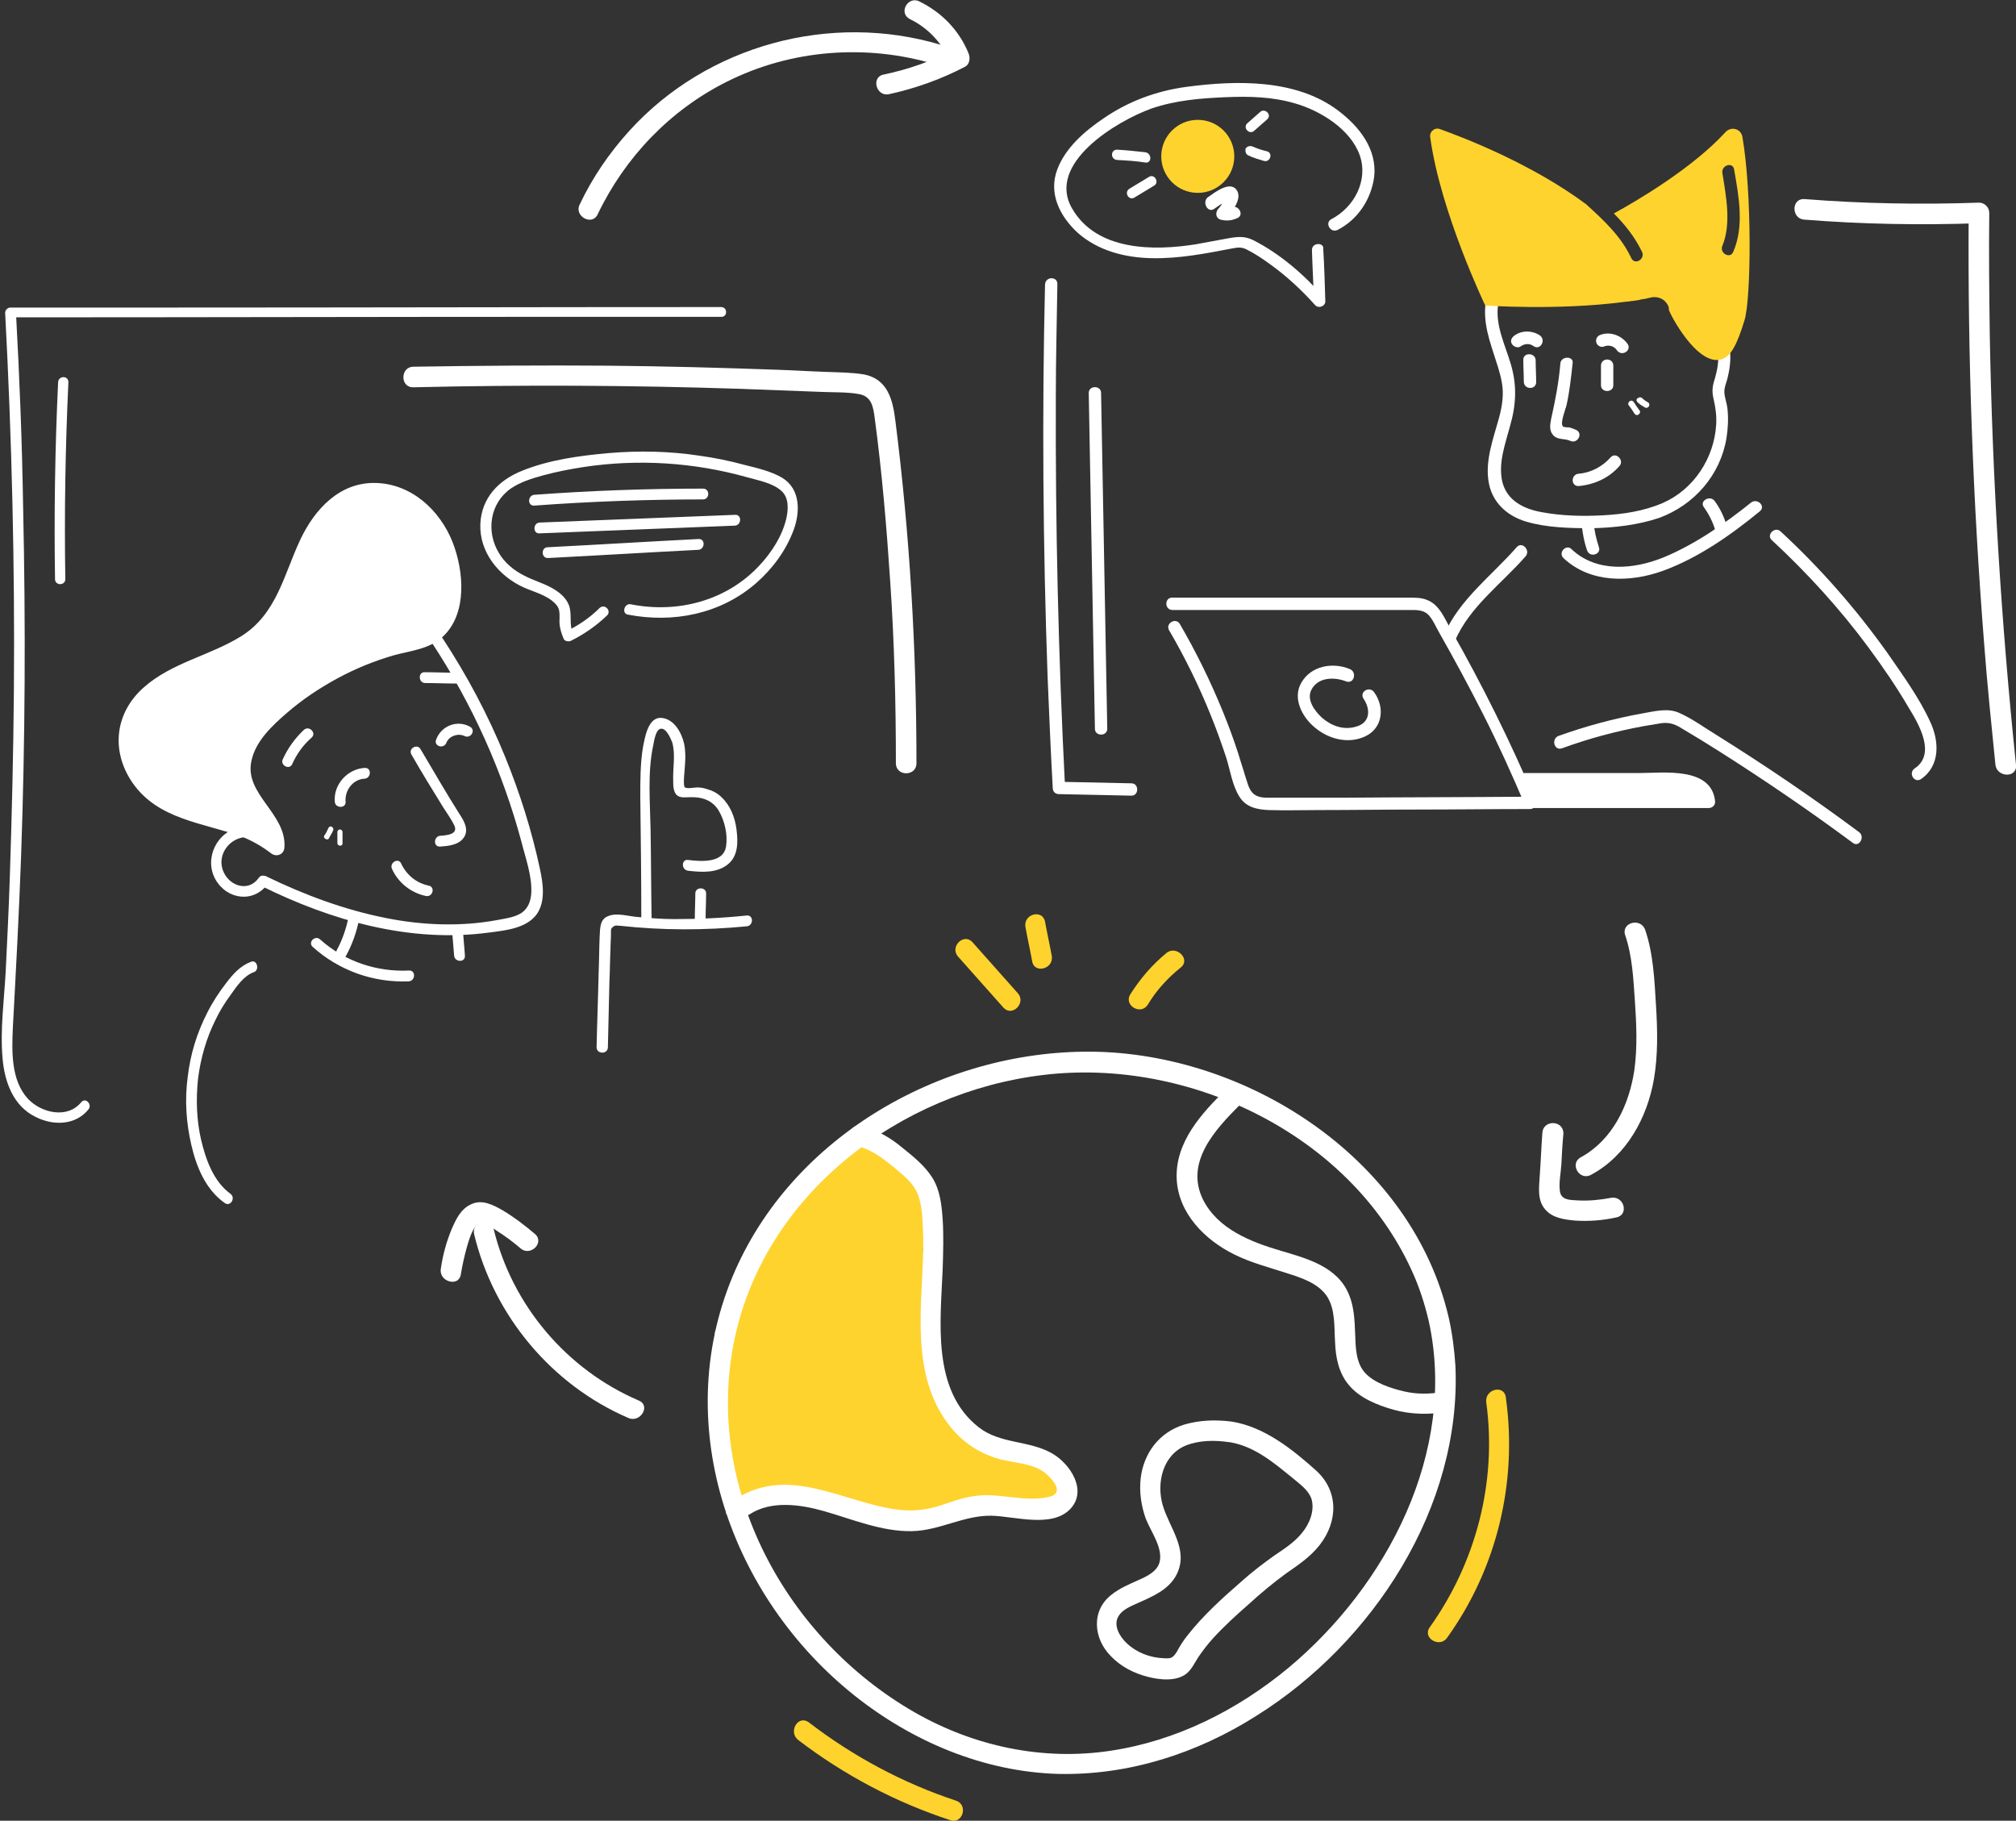 <?xml version="1.0" encoding="utf-8"?>
<!-- Generator: Adobe Illustrator 19.0.0, SVG Export Plug-In . SVG Version: 6.00 Build 0)  -->
<svg version="1.1" id="Layer_1" xmlns="http://www.w3.org/2000/svg" xmlns:xlink="http://www.w3.org/1999/xlink" x="0px" y="0px"
	 viewBox="0 0 392 354" style="enable-background:new 0 0 392 354;" xml:space="preserve">
<rect x="0" y="0" width="392" height="354" fill="#333333" stroke="none"/>
<style type="text/css">
	.st0{fill:#FED32D;}
	.st1{fill:#FFFFFF;}
	.st2{fill:none;stroke:#FFFFFF;stroke-width:1.5;stroke-miterlimit:10;}
</style>
<path id="XMLID_1095_" class="st0" d="M170.2,222.6l-4.5-0.5l-14,12.7L139,259l2.2,35.4l10.8-4.1l14.9,3.2l12.6,2.3l10.1-2.7l14,0.7
	l2.9-2.7l-1.8-5.6c-4-1.3-8.1-2.5-12.1-3.8c-1.7-1.2-3.4-2.4-5.2-3.6c-1.6-2.1-3.2-4.2-4.8-6.3c-0.7-3.6-1.5-7.1-2.2-10.7l-0.9-18.3
	l1.1-8C180.5,234.8,174.7,223,170.2,222.6z"/>
<circle id="XMLID_1092_" class="st0" cx="232.9" cy="30.4" r="7.1"/>
<g id="XMLID_1089_">
	<g id="XMLID_1090_">
		<path id="XMLID_1091_" class="st1" d="M288.9,58.7c-0.6,4.1,0.8,7.7,2,11.5c0.6,1.8,1.2,3.8,1.3,5.7c0.1,2.4-0.5,4.7-1.2,7
			c-1.1,3.8-2.4,7.9-1.3,11.9c1,3.4,3.7,5.6,7,6.6c4,1.2,8.6,1.3,12.8,1.3c4.4-0.1,8.9-0.6,13.1-2c6.8-2.5,11.9-8.3,13.1-15.5
			c0.3-1.9,0.4-3.8,0.2-5.7c-0.1-1-0.5-2-0.6-3.1c-0.1-1.1,0.5-2.2,0.7-3.3c0.9-3.7,0.6-7.9-2.2-10.7c-1.1-1.1-2.8,0.6-1.7,1.7
			c2.5,2.4,2.3,6.2,1.4,9.3c-0.5,1.6-0.7,2.5-0.3,4.2c0.4,1.7,0.6,3.3,0.5,5c-0.4,6.5-4.4,12.6-10.4,15.2c-3.7,1.6-7.8,2.2-11.8,2.4
			c-3.8,0.2-7.8,0.1-11.6-0.6c-3.5-0.6-6.9-2.2-7.8-6c-0.8-3.6,0.6-7.3,1.5-10.7c1.2-4.1,1.4-7.9,0.2-12c-1.1-3.8-3.1-7.6-2.5-11.7
			C291.4,57.8,289.1,57.2,288.9,58.7L288.9,58.7z"/>
	</g>
</g>
<path id="XMLID_577_" class="st0" d="M338.8,26.6c-0.3-1.6-2.2-2.1-3.3-0.9c-6.4,7-17.3,13.4-21.7,15.8c2.2,2.2,4.1,4.6,5.5,7.5
	c0.6,1.4-1.4,2.6-2.1,1.2c-2-4.3-5.4-7.4-8.8-10.5C297.9,31.9,285,26.9,280,25.1c-1-0.4-2.1,0.5-1.9,1.6c2,14.6,10.7,32.7,10.7,32.7
	s14.1,1,27-0.7c0.3,0,0.7-0.1,1-0.1c0.5-0.1,1-0.1,1.4-0.2c0.3,0,0.6-0.1,1-0.2c0.2,0,0.5-0.1,0.7-0.1c0.5-0.1,0.9-0.2,1.3-0.3
	c0.7-0.1,1.3,0,1.9,0.3c0.4,0.2,0.7,0.5,1,0.9c0.3,0.4,0.4,0.8,0.4,1c0,0.1,0,0.2,0,0.2c0.1,0.7,5.4,10.9,10.1,9.7
	c1.9-0.5,3.1-2.7,4.6-7.6C340.5,58.2,340.7,37.6,338.8,26.6z M337,49c-0.6,1.4-2.7,0.2-2.1-1.2c1.8-4.3,0.7-9.8,0-14.2
	c-0.2-1.5,2.1-2.2,2.3-0.6C338.1,38.2,339.2,44,337,49z"/>
<g id="XMLID_1077_">
	<g id="XMLID_1078_">
		<path id="XMLID_1079_" class="st1" d="M303.4,70.7c-0.3,3.7-1,7.2-1.8,10.8c-0.2,1.1-0.4,2.2,0.4,3.1c0.9,1,2.2,0.6,3.3,1.1
			c1.4,0.7,2.6-1.4,1.2-2.1c-0.5-0.2-0.9-0.4-1.4-0.5c-0.2,0-1,0-1.2-0.2c-0.6-0.6,0.5-3.3,0.7-4.1c0.6-2.7,0.9-5.5,1.2-8.3
			C305.9,69.2,303.5,69.2,303.4,70.7L303.4,70.7z"/>
	</g>
</g>
<g id="XMLID_1074_">
	<g id="XMLID_1075_">
		<path id="XMLID_1076_" class="st1" d="M307,94.5c3.1-0.3,5.9-1.6,7.9-3.9c1-1.1-0.7-2.8-1.7-1.7c-1.6,1.8-3.8,3-6.2,3.2
			C305.4,92.2,305.4,94.6,307,94.5L307,94.5z"/>
	</g>
</g>
<g id="XMLID_1071_">
	<g id="XMLID_1072_">
		<path id="XMLID_1073_" class="st1" d="M311.8,67.4c0.9-0.4,2-0.2,2.6,0.7c0.9,1.3,2.9,0.1,2.1-1.2c-1.2-1.7-3.4-2.5-5.3-1.8
			c-0.6,0.2-1,0.8-0.8,1.5C310.5,67.1,311.2,67.6,311.8,67.4L311.8,67.4z"/>
	</g>
</g>
<g id="XMLID_1068_">
	<g id="XMLID_1069_">
		<path id="XMLID_1070_" class="st1" d="M295.6,67.4c0.8-0.6,1.8-0.7,2.6-0.1c1.3,0.9,2.5-1.2,1.2-2.1c-1.5-1-3.6-1-5,0.1
			c-0.5,0.4-0.8,1-0.4,1.6C294.3,67.4,295.1,67.7,295.6,67.4L295.6,67.4z"/>
	</g>
</g>
<g id="XMLID_1065_">
	<g id="XMLID_1066_">
		<path id="XMLID_1067_" class="st1" d="M296.2,70c0,1.4,0.1,2.9,0.1,4.3c0.1,1.5,2.4,1.5,2.4,0c0-1.4-0.1-2.9-0.1-4.3
			C298.5,68.5,296.1,68.5,296.2,70L296.2,70z"/>
	</g>
</g>
<g id="XMLID_1062_">
	<g id="XMLID_1063_">
		<path id="XMLID_1064_" class="st1" d="M311.3,71.1c0,1.3,0,2.5,0,3.8c0,1.5,2.4,1.5,2.4,0c0-1.3,0-2.5,0-3.8
			C313.7,69.5,311.3,69.5,311.3,71.1L311.3,71.1z"/>
	</g>
</g>
<g id="XMLID_1059_">
	<g id="XMLID_1060_">
		<path id="XMLID_1061_" class="st1" d="M307.5,101.6c0.2,1.9,0.5,3.7,1.1,5.4c0.5,1.5,2.8,0.8,2.3-0.6c-0.5-1.6-0.9-3.1-1-4.8
			C309.7,100.1,307.3,100.1,307.5,101.6L307.5,101.6z"/>
	</g>
</g>
<g id="XMLID_1056_">
	<g id="XMLID_1057_">
		<path id="XMLID_1058_" class="st1" d="M331.3,98.6c1,1.4,1.7,2.8,2.2,4.4c0.4,1.5,2.7,0.8,2.3-0.6c-0.5-1.8-1.3-3.5-2.4-5
			C332.5,96.2,330.4,97.4,331.3,98.6L331.3,98.6z"/>
	</g>
</g>
<g id="XMLID_1053_">
	<g id="XMLID_1054_">
		<path id="XMLID_1055_" class="st1" d="M304,108.5c5.2,4.9,12.9,4.8,19.3,2.5c6.9-2.5,13.3-7,18.9-11.6c1.2-1-0.5-2.6-1.7-1.7
			c-5.1,4.1-11,8.2-17.1,10.7c-5.7,2.3-12.9,3-17.8-1.6C304.6,105.7,302.9,107.4,304,108.5L304,108.5z"/>
	</g>
</g>
<g id="XMLID_1050_">
	<g id="XMLID_1051_">
		<path id="XMLID_1052_" class="st1" d="M344.5,105c6.9,6.4,13.3,13.4,18.9,21c2.8,3.8,5.4,7.6,7.8,11.7c1.9,3.1,5.3,8.9,1.1,11.7
			c-1.3,0.9-0.1,2.9,1.2,2.1c3.8-2.6,3.6-7.4,1.8-11.2c-2.1-4.6-5.3-9-8.2-13.2c-6.1-8.6-13.1-16.6-20.9-23.8
			C345.1,102.3,343.4,104,344.5,105L344.5,105z"/>
	</g>
</g>
<g id="XMLID_1047_">
	<g id="XMLID_1048_">
		<path id="XMLID_1049_" class="st1" d="M228,118.6c12.3,0,24.6,0,36.8,0c3,0,6.1,0,9.1,0c1.3,0,2.8-0.1,3.8,0.9
			c0.9,0.9,1.5,2.4,2.2,3.6c2.9,5.1,5.7,10.3,8.4,15.6c3,5.9,5.7,11.9,8.3,18c0.3-0.6,0.7-1.2,1-1.8c-12.3,0.1-24.6,0.1-36.8,0.2
			c-3,0-6.1,0-9.1,0c-1.5,0-2.9,0-4.4,0c-1.3,0-2.8,0.1-3.8-1c-0.8-0.9-1-2.2-1.4-3.3c-0.4-1.4-0.9-2.8-1.3-4.2
			c-0.9-2.8-1.9-5.5-3-8.2c-2.4-5.9-5.2-11.6-8.4-17.1c-0.8-1.3-2.8-0.1-2.1,1.2c3.1,5.3,5.8,10.8,8.1,16.5c1.1,2.7,2.1,5.5,3,8.2
			c0.8,2.5,1.2,5.5,2.6,7.7c1.3,2.1,3.5,2.5,5.7,2.6c3.2,0.1,6.4,0,9.6,0c6.4,0,12.8-0.1,19.2-0.1c7.3,0,14.7-0.1,22-0.1
			c1,0,1.4-1,1-1.8c-4.8-11.3-10.3-22.4-16.4-33.1c-1.1-2-2.2-4.8-4.5-5.7c-1.1-0.5-2.3-0.5-3.5-0.5c-1.7,0-3.4,0-5,0
			c-6.4,0-12.8,0-19.2,0c-7.3,0-14.7,0-22,0C226.4,116.2,226.4,118.6,228,118.6L228,118.6z"/>
	</g>
</g>
<g id="XMLID_1041_">
	<g id="XMLID_1045_">
		<path id="XMLID_1046_" class="st1" d="M296.5,151.5c9.3,0,18.6,0,28,0.1c1.7,0,3.4,0,5,0.7s2.9,2.1,2.9,3.7c-11.5,0-23,0-34.6,0"
			/>
	</g>
	<g id="XMLID_1042_">
		<g id="XMLID_1043_">
			<path id="XMLID_1044_" class="st1" d="M296.5,152.7c6.1,0,12.3,0,18.4,0c3,0,5.9,0,8.9,0c2.4,0,7-0.2,7.3,3.2
				c0.4-0.4,0.8-0.8,1.2-1.2c-11.5,0-23,0-34.6,0c-1.5,0-1.5,2.4,0,2.4c11.5,0,23,0,34.6,0c0.6,0,1.2-0.5,1.2-1.2
				c-0.6-6.9-10-5.6-14.8-5.6c-7.4,0-14.8,0-22.2,0C294.9,150.3,294.9,152.7,296.5,152.7L296.5,152.7z"/>
		</g>
	</g>
</g>
<g id="XMLID_1038_">
	<g id="XMLID_1039_">
		<path id="XMLID_1040_" class="st1" d="M294.9,106.4c-4.8,5.5-11.1,10.1-14.1,17c-0.6,1.4,1.4,2.6,2.1,1.2
			c2.9-6.7,9.1-11.1,13.8-16.5C297.6,106.9,295.9,105.2,294.9,106.4L294.9,106.4z"/>
	</g>
</g>
<g id="XMLID_1035_">
	<g id="XMLID_1036_">
		<path id="XMLID_1037_" class="st1" d="M303.7,145.5c5.2-1.9,10.4-3.3,15.8-4.3c1.2-0.2,2.4-0.4,3.6-0.6c1.7-0.2,2.8,0.3,4.2,1.2
			c2.2,1.3,4.5,2.7,6.7,4.1c9,5.7,17.8,11.7,26.3,18c1.2,0.9,2.4-1.2,1.2-2.1c-9-6.7-18.3-13-27.9-19c-2.3-1.4-4.6-3.1-7.1-4.2
			c-2.2-1-4.8-0.3-7.1,0.1c-5.6,1-11.1,2.5-16.4,4.4C301.6,143.7,302.2,146,303.7,145.5L303.7,145.5z"/>
	</g>
</g>
<g id="XMLID_1033_">
	<path id="XMLID_1034_" class="st2" d="M299.5,112.1"/>
</g>
<g id="XMLID_1030_">
	<g id="XMLID_1031_">
		<path id="XMLID_1032_" class="st1" d="M255.1,48.6c0.1,3.4,0.3,6.8,0.4,10.1c0.7-0.3,1.4-0.6,2-0.8c-3.8-4.4-8.5-8.5-13.8-11.2
			c-1.6-0.8-2.9-0.7-4.7-0.4c-2.2,0.4-4.4,0.8-6.5,1.2c-8.2,1.3-19.2,1.3-24-6.9c-5.2-8.8,8.7-17.1,15.4-19.5
			c4.7-1.6,9.5-2,14.4-2.2c4.5-0.2,9.1-0.1,13.5,1.2c4.9,1.4,10.8,5,12.6,10.1c1.7,4.9-1.1,10.1-5.5,12.4c-1.4,0.7-0.2,2.8,1.2,2.1
			c3.9-2,6.5-5.9,7.1-10.3c0.6-5.4-2.9-9.8-7-12.9c-8.2-6.2-19.9-5.9-29.6-4.6c-5.8,0.8-11.2,2.8-16,6.1c-3.7,2.5-7.4,5.7-9,9.9
			c-1.8,4.7,0.5,9.2,4,12.4c4,3.5,9.2,4.8,14.4,4.9c5.3,0.1,10.4-0.9,15.6-1.9c1.1-0.2,1.8-0.3,2.8,0.2c1.6,0.8,3.1,1.8,4.6,2.9
			c3.2,2.3,6.1,5,8.7,7.9c0.7,0.8,2.1,0.2,2-0.8c-0.1-3.4-0.2-6.8-0.4-10.1C257.5,47.1,255.1,47.1,255.1,48.6L255.1,48.6z"/>
	</g>
</g>
<g id="XMLID_1027_">
	<g id="XMLID_1028_">
		<path id="XMLID_1029_" class="st1" d="M203.2,55.3c-0.6,25.4-0.4,50.9,0.5,76.3c0.3,7.2,0.6,14.4,1,21.6c0,0.7,0.5,1.2,1.2,1.2
			c4.7,0.1,9.4,0.2,14.1,0.3c1.5,0,1.5-2.4,0-2.4c-4.7-0.1-9.4-0.2-14.1-0.3c0.4,0.4,0.8,0.8,1.2,1.2c-1.3-25.4-1.9-50.8-1.8-76.3
			c0-7.2,0.2-14.4,0.3-21.6C205.7,53.7,203.3,53.7,203.2,55.3L203.2,55.3z"/>
	</g>
</g>
<g id="XMLID_1024_">
	<g id="XMLID_1025_">
		<path id="XMLID_1026_" class="st1" d="M236.1,40.6c0.6-0.4,1.1-0.8,1.7-1.1c0.2-0.1,0.5-0.3,0.7-0.4c0.5-0.3,0.9-0.2,0.3-0.7
			c-0.6-0.5-0.3-0.3-0.5,0c-0.2,0.2-0.3,0.6-0.4,0.8c-0.3,0.5-0.7,1.1-1.1,1.5c-0.5,0.7-0.4,1.7,0.5,2c1.2,0.3,2.2,0.2,3.3-0.3
			c1.4-0.6,0.2-2.7-1.2-2.1c-0.5,0.2-0.9,0.2-1.4,0.1c0.2,0.7,0.4,1.3,0.5,2c1-1.2,3.1-3.7,2-5.4c-1.3-2-4.4,0.5-5.7,1.4
			C233.7,39.4,234.9,41.5,236.1,40.6L236.1,40.6z"/>
	</g>
</g>
<g id="XMLID_1021_">
	<g id="XMLID_1022_">
		<path id="XMLID_1023_" class="st1" d="M211.7,76.4c0.4,21.8,0.8,43.5,1.2,65.3c0,1.5,2.4,1.5,2.4,0c-0.4-21.8-0.8-43.5-1.2-65.3
			C214.1,74.9,211.7,74.9,211.7,76.4L211.7,76.4z"/>
	</g>
</g>
<g id="XMLID_1018_">
	<g id="XMLID_1019_">
		<path id="XMLID_1020_" class="st1" d="M318.4,78.2c0.4,0.4,0.9,0.7,1.4,1c0.7,0.4,1.3-0.6,0.6-1c-0.4-0.2-0.8-0.5-1.1-0.8
			c-0.2-0.2-0.6-0.2-0.8,0C318.2,77.5,318.1,77.9,318.4,78.2L318.4,78.2z"/>
	</g>
</g>
<g id="XMLID_1015_">
	<g id="XMLID_1016_">
		<path id="XMLID_1017_" class="st1" d="M316.7,78.8c0.4,0.5,0.8,1.1,1.1,1.6c0.2,0.3,0.5,0.4,0.8,0.2c0.3-0.2,0.4-0.6,0.2-0.8
			c-0.4-0.5-0.8-1.1-1.1-1.6c-0.2-0.3-0.5-0.4-0.8-0.2C316.6,78.2,316.5,78.6,316.7,78.8L316.7,78.8z"/>
	</g>
</g>
<g id="XMLID_1012_">
	<g id="XMLID_1013_">
		<path id="XMLID_1014_" class="st1" d="M84,125c7.8,11.9,13.7,24.9,17.4,38.7c0.8,3.2,2.1,6.7,1.9,10c-0.1,1.5-0.6,2.9-1.9,3.8
			c-1.4,0.9-3.3,1.1-4.8,1.4c-7.1,1.3-14.5,1-21.5-0.4c-8.1-1.6-15.9-4.5-23.3-8.1c-1.2-0.6-2.3,1.2-1.1,1.8
			c13.7,6.8,29.1,11.2,44.5,9.1c3.1-0.4,7.2-0.8,9.2-3.6c1.7-2.5,1.2-5.9,0.6-8.7c-1.6-7.5-3.9-14.8-6.8-21.9
			c-3.3-8.1-7.4-15.8-12.2-23.1C85.1,122.9,83.3,123.9,84,125L84,125z"/>
	</g>
</g>
<g id="XMLID_1009_">
	<g id="XMLID_1010_">
		<path id="XMLID_1011_" class="st1" d="M80,146.7c2,3.5,4.1,6.9,6.2,10.3c0.7,1.1,1.5,2.2,2.1,3.4c0.9,1.8-1.3,2-2.7,2.1
			c-1.3,0.1-1.4,2.2,0,2.1c1.5-0.1,3.3-0.3,4.3-1.4c1.5-1.6,0.4-3.5-0.6-5c-2.6-4.1-5-8.3-7.5-12.5C81.2,144.5,79.3,145.5,80,146.7
			L80,146.7z"/>
	</g>
</g>
<g id="XMLID_1006_">
	<g id="XMLID_1007_">
		<path id="XMLID_1008_" class="st1" d="M76.2,168.9c1.2,2.7,3.7,4.7,6.6,5.3c1.3,0.3,1.9-1.7,0.6-2c-2.4-0.5-4.3-2-5.4-4.3
			C77.5,166.7,75.7,167.7,76.2,168.9L76.2,168.9z"/>
	</g>
</g>
<g id="XMLID_1003_">
	<g id="XMLID_1004_">
		<path id="XMLID_1005_" class="st1" d="M67.2,155.9c-0.2-2.2,1.4-4.4,3.7-4.5c1.3-0.1,1.4-2.2,0-2.1c-3.3,0.2-6.1,3.2-5.8,6.6
			C65.2,157.2,67.3,157.2,67.2,155.9L67.2,155.9z"/>
	</g>
</g>
<g id="XMLID_1000_">
	<g id="XMLID_1001_">
		<path id="XMLID_1002_" class="st1" d="M86.8,144.4c0.5-1.3,2.3-1.9,3.5-1.3c1.2,0.6,2.3-1.1,1.1-1.8c-2.5-1.4-5.6-0.2-6.6,2.5
			C84.3,145.1,86.3,145.7,86.8,144.4L86.8,144.4z"/>
	</g>
</g>
<g id="XMLID_997_">
	<g id="XMLID_998_">
		<path id="XMLID_999_" class="st1" d="M56.8,148.6c0.9-2,2.1-3.7,3.8-5.2c1-0.9-0.5-2.4-1.5-1.5c-1.7,1.6-3.1,3.5-4.1,5.7
			C54.4,148.7,56.2,149.8,56.8,148.6L56.8,148.6z"/>
	</g>
</g>
<g id="XMLID_994_">
	<g id="XMLID_995_">
		<path id="XMLID_996_" class="st1" d="M82.6,132.8c2,0,4.1,0.1,6.1,0.1c1.3,0,1.4-2.1,0-2.1c-2,0-4.1-0.1-6.1-0.1
			C81.3,130.6,81.3,132.7,82.6,132.8L82.6,132.8z"/>
	</g>
</g>
<g id="XMLID_991_">
	<g id="XMLID_992_">
		<path id="XMLID_993_" class="st1" d="M63.8,161.1c-0.2,0.5-0.4,0.9-0.7,1.3c-0.2,0.2-0.1,0.6,0.2,0.7c0.3,0.2,0.6,0.1,0.7-0.2
			c0.3-0.5,0.6-1,0.8-1.5c0.1-0.3-0.1-0.6-0.4-0.7C64.2,160.6,63.9,160.8,63.8,161.1L63.8,161.1z"/>
	</g>
</g>
<g id="XMLID_988_">
	<g id="XMLID_989_">
		<path id="XMLID_990_" class="st1" d="M65.6,161.8c0,0.7,0,1.4,0,2.1c0,0.7,1.1,0.7,1,0c0-0.7,0-1.4,0-2.1
			C66.6,161.1,65.6,161.1,65.6,161.8L65.6,161.8z"/>
	</g>
</g>
<g id="XMLID_985_">
	<g id="XMLID_986_">
		<path id="XMLID_987_" class="st1" d="M67.8,178.3c-0.5,2.2-1.2,4.4-2.3,6.4c-0.6,1.2,1.2,2.3,1.8,1.1c1.2-2.2,2-4.5,2.5-6.9
			C70.1,177.5,68.1,176.9,67.8,178.3L67.8,178.3z"/>
	</g>
</g>
<g id="XMLID_982_">
	<g id="XMLID_983_">
		<path id="XMLID_984_" class="st1" d="M87.9,180.8c0.1,1.7,0.3,3.4,0.4,5c0.1,1.3,2.2,1.4,2.1,0c-0.1-1.7-0.3-3.4-0.4-5
			C89.9,179.5,87.8,179.5,87.9,180.8L87.9,180.8z"/>
	</g>
</g>
<g id="XMLID_979_">
	<g id="XMLID_980_">
		<path id="XMLID_981_" class="st1" d="M60.8,184.1c5.1,4.6,11.8,7,18.7,6.7c1.3-0.1,1.4-2.2,0-2.1c-6.3,0.3-12.5-1.8-17.2-6
			C61.3,181.7,59.8,183.2,60.8,184.1L60.8,184.1z"/>
	</g>
</g>
<g id="XMLID_976_">
	<g id="XMLID_977_">
		<path id="XMLID_978_" class="st1" d="M48.8,187c-2.1,0.8-3.5,2.4-4.8,4.1c-1.4,1.8-2.7,3.8-3.7,5.8c-2,3.9-3.3,8.1-3.8,12.5
			c-0.6,4.4-0.3,8.9,0.7,13.2c1,4.3,2.8,8.7,6.5,11.3c1.1,0.8,2.2-1,1.1-1.8c-3.3-2.4-4.8-6.7-5.7-10.5c-0.9-3.9-1-7.9-0.6-11.8
			c0.5-4,1.6-7.9,3.4-11.5c0.8-1.7,1.8-3.3,2.9-4.8c1.2-1.7,2.6-3.8,4.6-4.5C50.5,188.6,50,186.5,48.8,187L48.8,187z"/>
	</g>
</g>
<g id="XMLID_973_">
	<g id="XMLID_974_">
		<path id="XMLID_975_" class="st1" d="M126.7,178.6c-0.1-5.8-0.1-11.5-0.2-17.3c-0.1-5.4-0.6-11.1,0.5-16.3
			c0.2-0.9,0.5-3.6,1.8-3.3c0.9,0.2,1.6,1.9,1.9,2.6c0.7,2.4,0.1,5,0.2,7.5c0,0.9,0,2.1,0.7,2.8c0.7,0.6,1.7,0.4,2.5,0.4
			c2.4-0.1,4.5,0.6,5.7,2.7c1.1,1.9,1.7,4.5,1.4,6.7c-0.4,3.5-4.9,3.1-7.4,2.8c-1.3-0.2-1.4,1.9,0,2.1c2.7,0.3,5.6,0.5,7.8-1.3
			c2-1.7,1.9-4.4,1.6-6.8c-0.3-2.3-1.2-4.6-2.9-6.2c-0.8-0.8-1.8-1.3-2.9-1.6c-0.6-0.2-1.2-0.3-1.8-0.3c-0.6,0-1.9,0.3-2.4,0
			c-0.5-0.2,0-3.8,0-4.5c0.1-1.4,0.1-2.7-0.2-4.1c-0.5-2.1-1.9-4.6-4.2-4.9c-2.8-0.4-3.4,3.8-3.8,5.8c-0.5,3.1-0.5,6.3-0.5,9.5
			c0.1,8,0.2,16,0.2,24C124.6,179.9,126.7,180,126.7,178.6L126.7,178.6z"/>
	</g>
</g>
<g id="XMLID_970_">
	<g id="XMLID_971_">
		<path id="XMLID_972_" class="st1" d="M135.2,173.7c0,1.7-0.1,3.3-0.1,5c0,1.3,2.1,1.4,2.1,0c0-1.7,0.1-3.3,0.1-5
			C137.3,172.4,135.2,172.4,135.2,173.7L135.2,173.7z"/>
	</g>
</g>
<g id="XMLID_967_">
	<g id="XMLID_968_">
		<path id="XMLID_969_" class="st1" d="M118.2,203.6c0.1-4.3,0.2-8.5,0.3-12.8c0.1-2,0.1-4.1,0.2-6.1c0-1.1,0.1-2.2,0.1-3.3
			c0-0.5-0.1-0.8,0.4-1.2c0.5-0.4,0.8-0.2,1.4-0.2c8.2,0.9,16.4,0.9,24.6,0.1c1.3-0.1,1.4-2.2,0-2.1c-4.7,0.5-9.4,0.7-14.1,0.7
			c-2.4,0-4.7-0.2-7-0.4c-1.7-0.1-4.1-0.9-5.8-0.2c-1.7,0.6-1.6,2.4-1.7,3.9c-0.1,2.4-0.1,4.8-0.2,7.2c-0.1,4.8-0.3,9.7-0.4,14.5
			C116.1,205,118.2,205,118.2,203.6L118.2,203.6z"/>
	</g>
</g>
<g id="XMLID_964_">
	<g id="XMLID_965_">
		<path id="XMLID_966_" class="st1" d="M116.6,118.2c-1.9,1.9-4.1,3.4-6.6,4.6c0.5,0.1,1,0.3,1.4,0.4c-0.8-1.9-0.1-3.8-0.8-5.6
			c-0.6-1.5-2-2.6-3.5-3.4c-1.7-0.9-3.5-1.4-5.2-2.3c-2-1-3.8-2.5-4.9-4.4c-2.5-4.1-1.8-9.6,2.3-12.5c1.9-1.3,4.2-2,6.4-2.6
			c2.6-0.7,5.2-1.2,7.8-1.6c10.6-1.6,21.5-0.9,31.8,2c2.1,0.6,5,1.1,6.7,2.7c1.4,1.3,1.3,3.5,0.9,5.3c-0.8,3.4-2.8,6.5-5.1,9
			c-6.4,7-16,9.5-25.1,7.7c-1.3-0.3-1.9,1.8-0.6,2c8.8,1.7,18-0.1,24.9-6.1c3.2-2.8,5.8-6.3,7.3-10.3c1.3-3.5,1.4-8-2.2-10.2
			c-2.2-1.3-4.9-1.9-7.3-2.5c-2.9-0.8-5.9-1.4-8.8-1.8c-5.9-0.9-11.8-1-17.7-0.5c-5.6,0.5-11.5,1.3-16.7,3.4
			c-4.6,1.8-8,5.3-8.2,10.4c-0.2,5.5,3.6,10.1,8.4,12.3c2,0.9,4.6,1.5,6.2,3.2c0.9,0.9,0.8,1.8,0.8,3c-0.1,1.3,0.3,2.6,0.8,3.8
			c0.2,0.5,1,0.6,1.4,0.4c2.6-1.3,4.9-2.9,7-4.9C119,118.8,117.6,117.3,116.6,118.2L116.6,118.2z"/>
	</g>
</g>
<g id="XMLID_961_">
	<g id="XMLID_962_">
		<path id="XMLID_963_" class="st1" d="M103.9,98.3c10.9-0.8,21.9-1.2,32.8-1.2c1.3,0,1.4-2.1,0-2.1c-11,0-21.9,0.4-32.8,1.2
			C102.6,96.3,102.5,98.4,103.9,98.3L103.9,98.3z"/>
	</g>
</g>
<g id="XMLID_958_">
	<g id="XMLID_959_">
		<path id="XMLID_960_" class="st1" d="M104.9,103.7c12.7-0.5,25.4-1,38-1.5c1.3-0.1,1.4-2.2,0-2.1c-12.7,0.5-25.4,1-38,1.5
			C103.6,101.7,103.6,103.8,104.9,103.7L104.9,103.7z"/>
	</g>
</g>
<g id="XMLID_955_">
	<g id="XMLID_956_">
		<path id="XMLID_957_" class="st1" d="M106.5,108.5c9.8-0.5,19.5-1.1,29.3-1.6c1.3-0.1,1.4-2.2,0-2.1c-9.8,0.5-19.5,1.1-29.3,1.6
			C105.2,106.4,105.2,108.5,106.5,108.5L106.5,108.5z"/>
	</g>
</g>
<g id="XMLID_952_">
	<g id="XMLID_953_">
		<path id="XMLID_954_" class="st1" d="M50.3,170.7c-1.9,2.7-5.5,1.7-6.8-1.1c-1.4-3,0.7-6.3,3.8-6.8c1.3-0.2,0.8-2.2-0.5-2
			c-4.6,0.8-7.2,6.1-4.9,10.2c2.3,4,7.5,4.6,10.2,0.8C52.8,170.7,51,169.6,50.3,170.7L50.3,170.7z"/>
	</g>
</g>
<g id="XMLID_945_">
	<path id="XMLID_804_" class="st1" d="M350.8,42.7c11.3,0.9,22.6,1.1,34,0.7c-0.7-0.7-1.3-1.3-2-2c-0.2,27.9,0.8,55.8,3,83.7
		c0.6,7.9,1.4,15.7,2.2,23.6c0.3,2.5,4.3,2.6,4,0c-2.9-27.8-4.6-55.7-5.1-83.6c-0.1-7.9-0.2-15.8-0.1-23.7c0-1.1-0.9-2-2-2
		c-11.3,0.4-22.7,0.2-34-0.7C348.3,38.6,348.3,42.5,350.8,42.7L350.8,42.7z"/>
</g>
<g id="XMLID_942_">
	<g id="XMLID_943_">
		<path id="XMLID_944_" class="st1" d="M262.5,130.1c-3.3-1.4-7.6-0.7-9.5,2.7c-1.7,3,0.2,6.6,2.6,8.6c2.7,2.3,6.5,3.3,9.8,1.8
			c3.5-1.6,3.9-5.7,1.8-8.6c-0.9-1.3-2.9-0.1-2.1,1.2c1.5,2.2,1.3,4.8-1.5,5.5c-2.4,0.7-4.8-0.2-6.6-1.8c-1.4-1.3-3-3.5-2-5.4
			c1.3-2.5,4.5-2.5,6.8-1.6C263.3,133,263.9,130.7,262.5,130.1L262.5,130.1z"/>
	</g>
</g>
<g id="XMLID_934_">
	<path id="XMLID_810_" class="st1" d="M47.5,161.2c0.6,0.2,1.8,0.7,3.3,1.5c1.3,0.7,2.3,1.5,3,2.1c0.6-5.1-5.3-8.6-6.4-13.6
		c-1.1-4.7,2.3-9.1,5.8-12.4c7.2-6.6,16.1-11.3,25.6-13.5c1.7-0.4,3.5-0.7,5.1-1.7c3.6-2.2,4.6-7,4.2-11.1c-0.4-5-2.3-9.9-6-13.3
		c-3.7-3.4-9.2-4.8-13.8-2.9c-4.8,2-7.6,7-9.6,11.8c-1.9,4.8-3.5,10.1-7.1,13.8c-4,4.3-10,6-15.3,8.4c-6.6,2.9-11,7-11.7,12.1
		c-0.7,4.9,2.7,10.3,6.5,12.9C35.1,158.3,41.6,159.1,47.5,161.2z"/>
	<g id="XMLID_811_">
		<path id="XMLID_812_" class="st1" d="M47.1,162.7c2,0.8,3.9,1.9,5.6,3.2c1,0.8,2.5,0.3,2.6-1.1c0.5-6.6-7.9-10.4-6.4-16.9
			c0.8-3.8,4-6.8,6.9-9.3c3-2.6,6.3-4.8,9.8-6.7c3.5-1.9,7.2-3.4,11-4.5c3.3-0.9,7-1.2,9.6-3.7c4.7-4.5,4-12.7,1.8-18.3
			c-2.5-6.3-8.1-11.4-15.1-11.5c-6.9-0.1-11.7,5.1-14.5,11c-3.2,6.8-4.6,14.5-11.5,18.8c-6.1,3.8-13.5,5.1-19,10
			c-5.5,4.9-6.4,12.2-2.2,18.4C30.7,159.4,39.4,159.9,47.1,162.7c1.8,0.7,2.6-2.2,0.8-2.9c-6.2-2.2-14.1-2.7-18.7-8
			c-2.2-2.5-3.8-6-3.2-9.4c0.5-2.8,2.3-5.1,4.4-6.9c5.1-4.3,11.9-5.5,17.5-8.8c6-3.5,8.7-9.1,11.1-15.4c2.2-5.7,5.1-13,11.9-14.2
			c7.3-1.2,13,4.8,14.9,11.2c0.8,3,1.2,6.3,0.4,9.3c-1,3.8-3.5,5.2-7.2,6.1c-6.6,1.5-13,4.1-18.7,7.7c-5.8,3.7-13.4,9.1-14.5,16.4
			c-0.5,3.2,0.7,6.1,2.6,8.7c1.7,2.5,4.2,5,3.9,8.2c0.9-0.4,1.7-0.7,2.6-1.1c-2.1-1.7-4.4-3-7-4C46,159.1,45.3,162,47.1,162.7z"/>
	</g>
</g>
<g id="XMLID_927_">
	<path id="XMLID_803_" class="st1" d="M80.4,75.3c21.2-0.5,42.4-0.4,63.6,0.3c5.3,0.2,10.5,0.4,15.8,0.6c2.3,0.1,4.8,0,7.1,0.4
		c2.6,0.4,2.9,2.5,3.2,4.8c1.4,10.5,2.3,21.1,3,31.7c0.8,11.8,1.1,23.5,1.1,35.3c0,2.6,4,2.6,4,0c0-22.3-1.3-44.5-4.1-66.6
		c-0.5-4.1-1.5-8.1-6.1-9c-2.4-0.4-5-0.4-7.5-0.5c-3-0.1-6.1-0.3-9.1-0.4c-11.1-0.4-22.1-0.7-33.2-0.8c-12.6-0.1-25.3,0-37.9,0.2
		C77.8,71.4,77.8,75.4,80.4,75.3L80.4,75.3z"/>
</g>
<g id="XMLID_920_">
	<path id="XMLID_802_" class="st1" d="M140.2,59.7c-35.9,0-71.7,0.1-107.6,0.1c-10.2,0-20.4,0-30.6,0c-0.5,0-1,0.5-1,1
		c1.3,24.5,1.9,49,1.7,73.6c-0.1,12.1-0.4,24.3-0.8,36.4c-0.2,6.1-0.5,12.1-0.8,18.2c-0.3,5.5-1.1,11.2-0.6,16.8
		c0.4,4.6,2.1,9.3,6.5,11.4c3.4,1.7,7.7,1.6,10.2-1.5c0.8-1-0.6-2.4-1.4-1.4c-2.7,3.3-7.8,2.1-10.4-0.7c-3.3-3.6-3.1-9.3-2.9-13.8
		c0.6-11.1,1.2-22.2,1.6-33.3c0.8-22.5,0.9-45.1,0.4-67.7C4.3,86,3.8,73.4,3.1,60.7c-0.3,0.3-0.7,0.7-1,1c35.9,0,71.7-0.1,107.6-0.1
		c10.2,0,20.4,0,30.6,0C141.5,61.6,141.5,59.7,140.2,59.7L140.2,59.7z"/>
</g>
<g id="XMLID_913_">
	<path id="XMLID_801_" class="st1" d="M11.3,74.3c-0.6,12.8-0.8,25.5-0.6,38.3c0,1.3,2,1.3,2,0c-0.2-12.8,0-25.5,0.6-38.3
		C13.3,73,11.4,73,11.3,74.3L11.3,74.3z"/>
</g>
<g id="XMLID_906_">
	<path id="XMLID_799_" class="st1" d="M116.2,41.7c5.3-11.1,14.1-20.3,25.1-25.8c12.5-6.3,27.2-7.4,40.5-3.4
		c2.5,0.7,3.5-3.1,1.1-3.8c-21.5-6.4-45.4,0.1-60.5,16.7c-3.9,4.3-7.2,9.1-9.7,14.4C111.6,42,115.1,44,116.2,41.7L116.2,41.7z"/>
</g>
<g id="XMLID_899_">
	<path id="XMLID_798_" class="st1" d="M176.9,3.7c3.7,1.8,6.4,4.8,8,8.6c0.2-0.9,0.5-1.8,0.7-2.7c-4.4,2.3-9,3.9-13.8,4.9
		c-2.5,0.5-1.4,4.4,1.1,3.8c5.1-1.1,10.1-2.9,14.7-5.3c1-0.5,1.1-1.8,0.7-2.7c-1.8-4.4-5.2-7.9-9.5-10
		C176.6-0.9,174.6,2.5,176.9,3.7L176.9,3.7z"/>
</g>
<g id="XMLID_892_">
	<path id="XMLID_791_" class="st1" d="M222.7,29.6c-1.8-0.2-3.7-0.4-5.5-0.5c-1.3,0-1.3,1.9,0,2c1.8,0.1,3.7,0.2,5.5,0.5
		C224,31.8,224,29.8,222.7,29.6L222.7,29.6z"/>
</g>
<g id="XMLID_885_">
	<path id="XMLID_784_" class="st1" d="M223.4,34.4c-1.3,0.8-2.5,1.5-3.8,2.3c-1.1,0.7-0.1,2.4,1,1.7c1.3-0.8,2.5-1.5,3.8-2.3
		C225.5,35.5,224.5,33.7,223.4,34.4L223.4,34.4z"/>
</g>
<g id="XMLID_878_">
	<path id="XMLID_777_" class="st1" d="M242.7,30.2c1,0.5,2.1,0.8,3.1,1.1c1.2,0.3,1.8-1.6,0.5-1.9c-0.9-0.2-1.8-0.5-2.7-0.9
		c-0.5-0.2-1.1-0.1-1.4,0.4C242.1,29.3,242.2,30,242.7,30.2L242.7,30.2z"/>
</g>
<g id="XMLID_871_">
	<path id="XMLID_748_" class="st1" d="M243.9,25.4c0.8-0.7,1.7-1.5,2.5-2.2c1-0.9-0.5-2.3-1.4-1.4c-0.8,0.7-1.7,1.5-2.5,2.2
		C241.6,24.9,243,26.3,243.9,25.4L243.9,25.4z"/>
</g>
<g id="XMLID_869_">
	<path id="XMLID_870_" class="st1" d="M281.7,256.2c-7-30.3-38-50.8-68.1-51.7c-29.5-0.8-59.7,16.1-71.2,43.8
		c-12.1,29.2-0.2,62.3,23.8,81.4c11.2,8.9,25.1,14.8,39.6,15.2c13.7,0.3,27-4,38.5-11.3c22.7-14.2,39.9-40.6,38.7-68
		C282.8,262.5,282.4,259.3,281.7,256.2c-0.6-2.5-4.5-1.9-3.9,0.6c5.6,25.4-8.1,51.5-27.3,67.5c-9.9,8.2-21.8,14.2-34.6,16.1
		c-13.2,2-26.6-0.9-38.1-7.5c-24.9-14.3-41-43.6-35-72.4c5.9-28.4,32.2-48.2,60.1-51.5c28.2-3.4,59.4,11.5,71.5,37.8
		c1.5,3.2,2.6,6.6,3.4,10C278.3,259.3,282.3,258.7,281.7,256.2z"/>
</g>
<g id="XMLID_867_">
	<path id="XMLID_868_" class="st1" d="M238.5,211.7c-4.8,4.7-10,10.3-9.7,17.5c0.3,6.7,5.5,11.9,11.2,14.7c3.2,1.6,6.7,2.5,10.1,3.6
		c2.8,0.9,6.1,1.9,7.9,4.5c1.7,2.6,1.4,6,1.6,9c0.1,2.9,0.7,5.9,2.6,8.2c2.1,2.6,5.6,4,8.8,4.9c3.3,0.9,6.8,1,10.2,0.4
		c2.5-0.5,1.9-4.4-0.6-3.9c-2.6,0.5-5.2,0.5-7.7-0.1c-2.5-0.6-5.6-1.6-7.4-3.5c-1.9-2-1.9-5.1-2-7.7c-0.1-2.6-0.2-5.2-1.2-7.6
		c-2.2-5.4-8.1-7-13.2-8.5c-5.8-1.7-12.3-4.2-15.2-10c-3.5-7.2,2.3-13.5,7.1-18.3C242.8,213,240.3,209.9,238.5,211.7L238.5,211.7z"
		/>
</g>
<g id="XMLID_865_">
	<path id="XMLID_866_" class="st1" d="M166.9,222.9c2.5,0.6,4.6,2.2,6.6,3.8c1.9,1.6,4.1,3.2,5,5.6c0.9,2.4,0.9,5.4,1,7.9
		c0.1,2.8-0.1,5.5-0.2,8.3c-0.5,9.7-1.1,20.2,5.1,28.4c2.7,3.6,6.4,6,10.8,7c2.3,0.5,4.9,0.7,7,1.8c1.4,0.7,5.4,4.4,1.9,5.3
		c-4.8,1.2-9.9-0.9-14.8-0.1c-2.2,0.3-4.3,1.1-6.4,1.8c-2.8,0.9-5.6,1.2-8.5,0.8c-10.4-1.4-20.9-8.6-31.1-2.2
		c-2.2,1.4,0.4,4.5,2.5,3.1c4.2-2.7,9.8-1.9,14.4-0.6c5.6,1.6,11.2,4,17.1,3.9c5.4-0.1,10.1-3.1,15.5-3c4.4,0.1,11.6,2.4,15.2-1.2
		c3.6-3.6,0.1-8.9-3.4-10.9c-4.5-2.6-10.1-1.8-14.3-5.1c-9.2-7.2-7.4-20.6-7-30.8c0.1-3.2,0.2-6.4,0-9.6c-0.2-2.8-0.5-5.7-2-8.1
		c-1.5-2.4-3.8-4.2-5.9-5.9c-2.4-2-4.9-3.4-8-4.2C164.8,218.4,164.4,222.3,166.9,222.9L166.9,222.9z"/>
</g>
<g id="XMLID_863_">
	<path id="XMLID_864_" class="st1" d="M239.5,276.4c-3.1-0.4-6.3-0.3-9.3,0.6c-4.8,1.5-7.8,5.5-8.4,10.4c-0.3,2.7,0.1,5.4,1,7.9
		c1,2.5,3.3,5.6,2.7,8.3c-0.4,1.9-2.5,2.9-4.1,3.6c-1.8,0.8-3.7,1.6-5.2,2.8c-4.1,3.1-3.6,8.6-0.2,12c1.9,2,4.4,3.3,7.1,4
		c2.3,0.6,5.6,1,7.6-0.6c1-0.8,1.6-2.1,2.3-3.2c0.9-1.3,1.8-2.5,2.9-3.7c2.1-2.3,4.4-4.4,6.8-6.5c2.4-2.2,4.8-4.2,7.4-6.1
		c2.3-1.6,4.7-3.2,6.5-5.5c3.6-4.6,3.7-10.5-0.7-14.5C251.2,281.7,245.8,277.4,239.5,276.4c-2.5-0.4-3,3.6-0.4,4
		c4.9,0.8,8.7,4.1,12.4,7.1c1.3,1.1,2.9,2.2,3.5,3.9c0.7,2.3-0.4,4.9-1.8,6.6c-1.5,1.9-3.6,3.2-5.5,4.5c-2.1,1.5-4.2,3.1-6.1,4.8
		c-3.8,3.3-7.7,6.8-10.8,10.8c-0.8,1-1.4,2-2,3.1c-0.8,1.2-1.1,1.3-2.6,1.2c-2.6-0.1-5.2-1.1-7.1-2.9c-1.4-1.3-2.7-3.5-1.6-5.3
		c0.8-1.3,2.4-1.9,3.7-2.5c2.9-1.3,6.1-2.6,7.6-5.6c2.4-4.8-1.4-9-2.7-13.4c-1.3-4.4,0-9.9,4.6-11.7c2.6-1,5.6-1,8.3-0.6
		C241.7,280.7,242.1,276.8,239.5,276.4z"/>
</g>
<g id="XMLID_856_">
	<path id="XMLID_181_" class="st1" d="M316,181.8c1.4,4.1,1.6,8.5,1.9,12.9c0.3,4.4,0.5,8.9-0.1,13.3c-1,6.8-4.2,13.6-10.4,17
		c-2.3,1.2-0.3,4.7,2,3.4c6.9-3.7,10.9-11.1,12.2-18.6c0.8-4.7,0.7-9.5,0.4-14.3c-0.3-4.9-0.5-10-2.1-14.7
		C319,178.3,315.2,179.4,316,181.8L316,181.8z"/>
</g>
<g id="XMLID_849_">
	<path id="XMLID_73_" class="st1" d="M299.9,220.3c-0.2,2.7-0.3,5.5-0.5,8.2c-0.1,2.2-0.6,4.8,1.1,6.7c1.4,1.6,3.6,1.9,5.6,2.1
		c2.7,0.2,5.5,0,8.2-0.6c2.5-0.5,1.5-4.3-1.1-3.8c-2.1,0.4-4.2,0.6-6.3,0.5c-1.6-0.1-3.4,0-3.6-1.9c-0.2-1.6,0.2-3.5,0.3-5.1
		c0.1-2,0.2-4,0.4-6C304,217.7,300,217.7,299.9,220.3L299.9,220.3z"/>
</g>
<g id="XMLID_842_">
	<path id="XMLID_65_" class="st1" d="M92.2,240c3.8,15.8,15.1,29.3,30,35.7c2.3,1,4.4-2.4,2-3.4c-14-6-24.6-18.5-28.2-33.3
		C95.4,236.5,91.6,237.5,92.2,240L92.2,240z"/>
</g>
<g id="XMLID_835_">
	<path id="XMLID_64_" class="st1" d="M89.6,247.8c0.3-1.8,0.7-3.6,1.2-5.4c0.4-1.3,0.9-3.2,1.9-4.2c1.1-1.1,2.8,0.4,3.9,1.1
		c1.6,1,3.2,2.2,4.6,3.4c1.9,1.7,4.8-1.1,2.8-2.8c-2-1.7-4.1-3.3-6.3-4.6c-1.9-1.1-4.1-2.2-6.2-1.1c-1.9,0.9-2.8,2.8-3.6,4.6
		c-1.1,2.6-1.8,5.2-2.2,8C85.4,249.2,89.2,250.3,89.6,247.8L89.6,247.8z"/>
</g>
<g id="XMLID_828_">
	<path id="XMLID_63_" class="st0" d="M197.9,193.1c-2.9-3.3-5.9-6.6-8.8-9.9c-1.7-1.9-4.5,0.9-2.8,2.8c2.9,3.3,5.9,6.6,8.8,9.9
		C196.8,197.8,199.6,195,197.9,193.1L197.9,193.1z"/>
</g>
<g id="XMLID_821_">
	<path id="XMLID_59_" class="st0" d="M204.5,185.8c-0.4-2.2-0.9-4.4-1.3-6.6c-0.5-2.5-4.3-1.5-3.8,1.1c0.4,2.2,0.9,4.4,1.3,6.6
		C201.1,189.4,205,188.4,204.5,185.8L204.5,185.8z"/>
</g>
<g id="XMLID_814_">
	<path id="XMLID_50_" class="st0" d="M223.2,195.3c1.7-2.8,3.8-5.1,6.4-7.2c2-1.6-0.9-4.4-2.8-2.8c-2.8,2.3-5.1,5-7,8
		C218.4,195.5,221.9,197.5,223.2,195.3L223.2,195.3z"/>
</g>
<g id="XMLID_807_">
	<path id="XMLID_49_" class="st0" d="M289,272.7c2.1,15.4-2,31.1-11,43.7c-1.5,2.1,2,4.1,3.4,2c9.7-13.5,13.7-30.3,11.4-46.7
		C292.5,269.1,288.6,270.1,289,272.7L289,272.7z"/>
</g>
<g id="XMLID_800_">
	<path id="XMLID_46_" class="st0" d="M155.2,338.3c8.9,6.8,18.9,12.1,29.6,15.6c2.4,0.8,3.5-3,1.1-3.8c-10.3-3.4-20-8.6-28.6-15.2
		C155.2,333.3,153.2,336.7,155.2,338.3L155.2,338.3z"/>
</g>
</svg>
